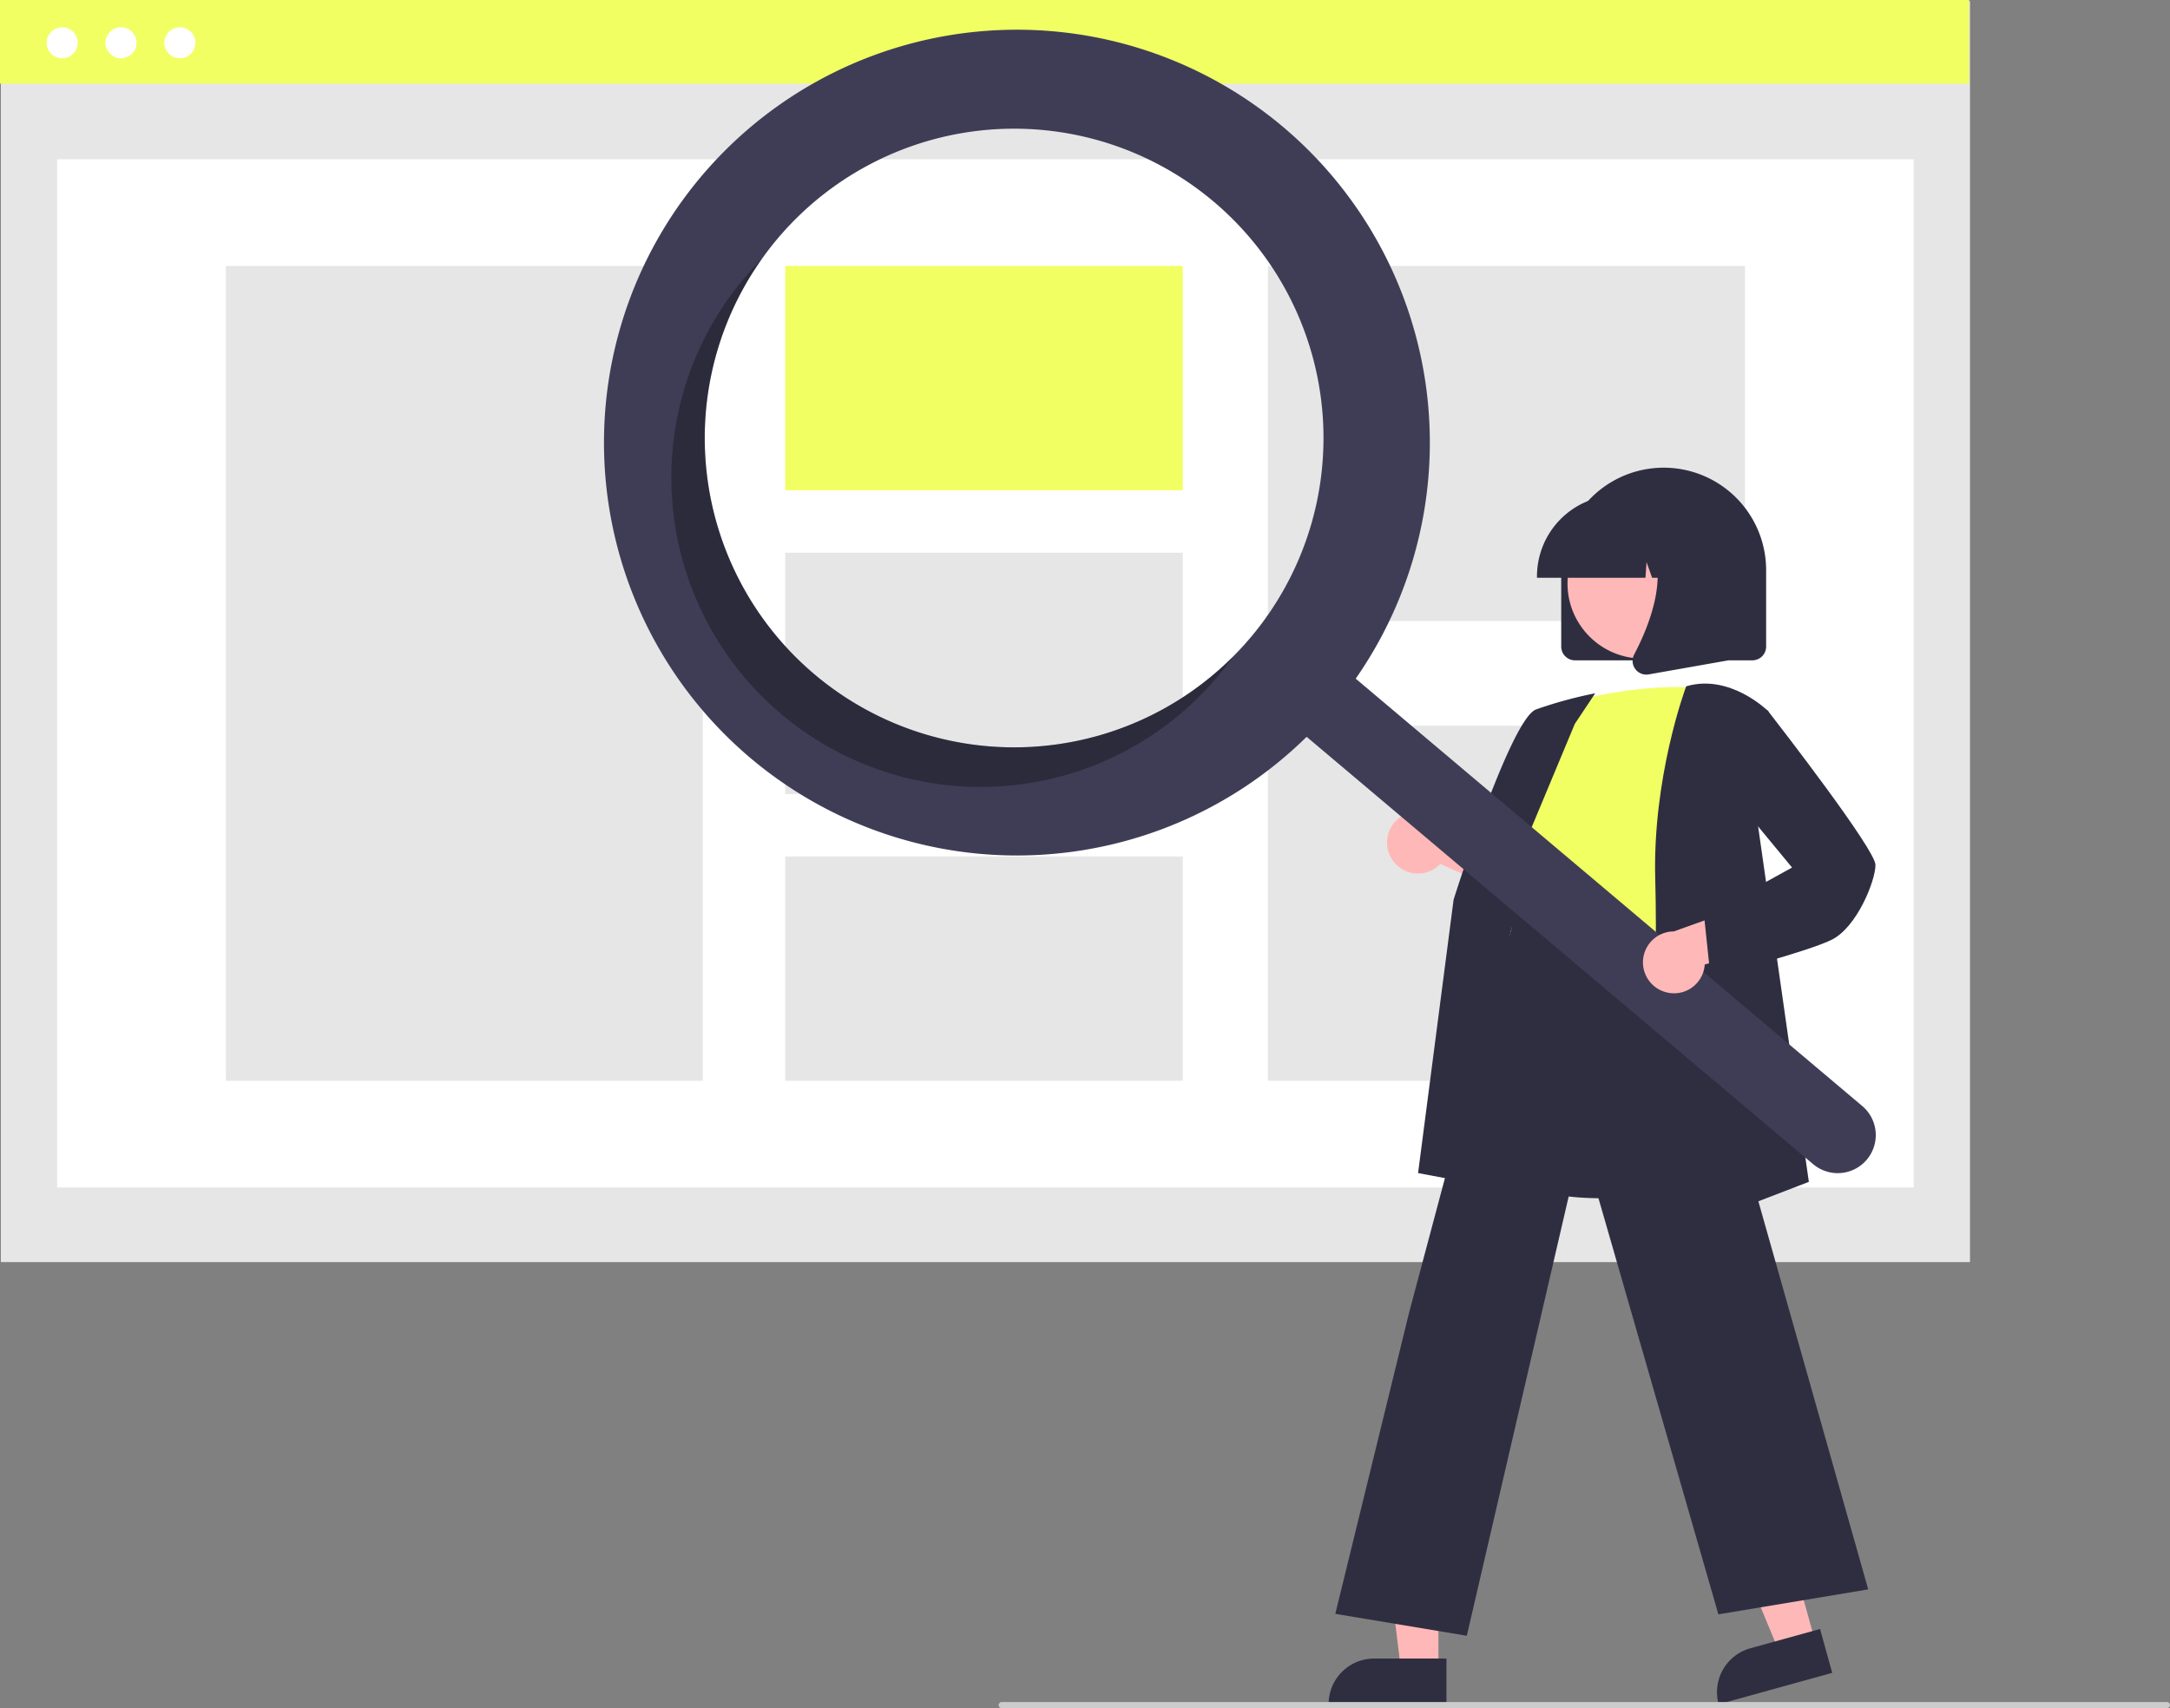 <svg xmlns="http://www.w3.org/2000/svg" data-name="Layer 1" width="709.533" height="558.594" viewBox="0 0 709.533 558.594" xmlns:xlink="http://www.w3.org/1999/xlink"><rect x="0" y="0" width="709.533" height="558.594" fill="#808080" stroke="none"/><rect x="0.275" y="0.365" width="643.862" height="412.358" fill="#e6e6e6" data-darkreader-inline-fill="" style="--darkreader-inline-fill: #26292b;"/><rect x="18.686" y="52.085" width="607.039" height="336.243" fill="#fff" data-darkreader-inline-fill="" style="--darkreader-inline-fill: #181a1b;"/><rect width="643.862" height="27.354" fill="#f1ff63" data-darkreader-inline-fill="" style="--darkreader-inline-fill: #656c00;"/><circle cx="20.327" cy="13.985" r="5.07" fill="#fff" data-darkreader-inline-fill="" style="--darkreader-inline-fill: #e8e6e3;"/><circle cx="39.571" cy="13.985" r="5.07" fill="#fff" data-darkreader-inline-fill="" style="--darkreader-inline-fill: #e8e6e3;"/><circle cx="58.814" cy="13.985" r="5.07" fill="#fff" data-darkreader-inline-fill="" style="--darkreader-inline-fill: #e8e6e3;"/><rect x="73.844" y="86.973" width="155.981" height="266.467" fill="#e6e6e6" data-darkreader-inline-fill="" style="--darkreader-inline-fill: #26292b;"/><rect x="256.75" y="86.973" width="129.984" height="73.348" fill="#f1ff63" data-darkreader-inline-fill="" style="--darkreader-inline-fill: #656c00;"/><rect x="256.75" y="180.747" width="129.984" height="78.919" fill="#e6e6e6" data-darkreader-inline-fill="" style="--darkreader-inline-fill: #26292b;"/><rect x="256.75" y="280.092" width="129.984" height="73.348" fill="#e6e6e6" data-darkreader-inline-fill="" style="--darkreader-inline-fill: #26292b;"/><rect x="414.587" y="86.973" width="155.981" height="116.125" fill="#e6e6e6" data-darkreader-inline-fill="" style="--darkreader-inline-fill: #26292b;"/><rect x="414.587" y="237.315" width="155.981" height="116.125" fill="#e6e6e6" data-darkreader-inline-fill="" style="--darkreader-inline-fill: #26292b;"/><path d="M755.712,382.143v-25a33.5,33.5,0,1,1,67,0v25a4.505,4.505,0,0,1-4.5,4.5h-58A4.505,4.505,0,0,1,755.712,382.143Z" transform="translate(-245.234 -170.703)" fill="#2f2e41" data-darkreader-inline-fill="" style="--darkreader-inline-fill: #c5c0b8;"/><polygon points="593.514 536.786 581.698 540.056 563.462 496.038 580.901 491.212 593.514 536.786" fill="#ffb8b8" data-darkreader-inline-fill="" style="--darkreader-inline-fill: #ff9a9a;"/><path d="M819.385,708.282h23.644a0,0,0,0,1,0,0v14.887a0,0,0,0,1,0,0H804.498a0,0,0,0,1,0,0v0A14.887,14.887,0,0,1,819.385,708.282Z" transform="translate(-406.293 74.945) rotate(-15.47)" fill="#2f2e41" data-darkreader-inline-fill="" style="--darkreader-inline-fill: #c5c0b8;"/><polygon points="470.328 545.875 458.068 545.875 452.235 498.587 470.33 498.587 470.328 545.875" fill="#ffb8b8" data-darkreader-inline-fill="" style="--darkreader-inline-fill: #ff9a9a;"/><path d="M449.311,542.372h23.644a0,0,0,0,1,0,0v14.887a0,0,0,0,1,0,0H434.424a0,0,0,0,1,0,0v0A14.887,14.887,0,0,1,449.311,542.372Z" fill="#2f2e41" data-darkreader-inline-fill="" style="--darkreader-inline-fill: #c5c0b8;"/><path d="M700.778,452.301a10.056,10.056,0,0,0,15.392.917l32.59,14.658L745.796,449.545l-30.494-11.109a10.11,10.11,0,0,0-14.524,13.865Z" transform="translate(-245.234 -170.703)" fill="#ffb8b8" data-darkreader-inline-fill="" style="--darkreader-inline-fill: #ff9a9a;"/><path d="M768.492,562.539c-10.239,0-20.839-1.525-29.749-6.062a38.416,38.416,0,0,1-19.709-23.565c-4.642-14.699,1.211-29.14,6.871-43.105,3.508-8.654,6.821-16.827,7.68-24.884l.3-2.86c1.339-12.848,2.495-23.943,8.897-28.105,3.318-2.157,7.78-2.28,13.641-.377l55.045,17.881-2.024,104.49-.334.112C808.823,556.161,789.418,562.539,768.492,562.539Z" transform="translate(-245.234 -170.703)" fill="#2f2e41" data-darkreader-inline-fill="" style="--darkreader-inline-fill: #262534;"/><path d="M755.462,401.051s27-8,48-5c0,0-12,66-8,88s-69.5,8.5-54.5-12.5l5-25s-10-10-1-22Z" transform="translate(-245.234 -170.703)" fill="#f1ff63" data-darkreader-inline-fill="" style="--darkreader-inline-fill: #656c00;"/><path d="M742.182,560.558l-33.276-6.239,11.618-89.407c.781-2.496,18.778-59.143,26.952-62.208a139.517,139.517,0,0,1,18.166-5.047l1.184-.237-6.672,10.009-26.564,63.654Z" transform="translate(-245.234 -170.703)" fill="#2f2e41" data-darkreader-inline-fill="" style="--darkreader-inline-fill: #262534;"/><path d="M724.843,705.622l-42.995-7.166,24.128-98.524,35.903-134.737.354,2.393c.028.178,3.382,17.78,53.151,9.97l.438-.068.121.426,60.152,212.538-48.99,8.165L762.422,543.551Z" transform="translate(-245.234 -170.703)" fill="#2f2e41" data-darkreader-inline-fill="" style="--darkreader-inline-fill: #262534;"/><path d="M784.436,577.29l.027-.756c.03-.84,2.988-84.373,2-117.967-.991-33.709,9.922-62.901,10.032-63.192l.089-.234.241-.069c14.12-4.034,26.369,8.005,26.491,8.127l.172.172-4.021,33.176,17.216,120.642Z" transform="translate(-245.234 -170.703)" fill="#2f2e41" data-darkreader-inline-fill="" style="--darkreader-inline-fill: #262534;"/><circle cx="537.095" cy="190.797" r="24.561" fill="#ffb8b8" data-darkreader-inline-fill="" style="--darkreader-inline-fill: #ff9a9a;"/><path d="M747.787,359.143a26.53,26.53,0,0,1,26.5-26.5h5a26.53,26.53,0,0,1,26.5,26.5v.5H795.22l-3.604-10.092-.721,10.092h-5.461l-1.818-5.092-.364,5.092H747.787Z" transform="translate(-245.234 -170.703)" fill="#2f2e41" data-darkreader-inline-fill="" style="--darkreader-inline-fill: #c5c0b8;"/><path d="M779.911,389.454a4.433,4.433,0,0,1-.352-4.707c5.299-10.078,12.717-28.7,2.87-40.185l-.708-.825h28.587V386.658l-25.969,4.582a4.596,4.596,0,0,1-.796.07A4.482,4.482,0,0,1,779.911,389.454Z" transform="translate(-245.234 -170.703)" fill="#2f2e41" data-darkreader-inline-fill="" style="--darkreader-inline-fill: #c5c0b8;"/><path d="M664.814,212.249a135.02,135.02,0,1,0,7.655,199.403L838.087,551.4a12.442,12.442,0,0,0,16.066-19.003l-.018-.015L688.516,392.634A135.027,135.027,0,0,0,664.814,212.249ZM654.137,379.177a101.158,101.158,0,1,1-12.077-142.548l0,0A101.158,101.158,0,0,1,654.137,379.177Z" transform="translate(-245.234 -170.703)" fill="#3f3d56" data-darkreader-inline-fill="" style="--darkreader-inline-fill: #323145;"/><path d="M511.589,391.254a101.163,101.163,0,0,1-17.166-135.989q-2.901,2.922-5.609,6.12A101.158,101.158,0,1,0,643.438,391.856q2.702-3.202,5.089-6.559A101.163,101.163,0,0,1,511.589,391.254Z" transform="translate(-245.234 -170.703)" opacity="0.3" style="isolation:isolate"/><path d="M790.214,495.239a10.056,10.056,0,0,0,12.424-9.133l34.433-9.557L823.074,464.346l-30.552,10.947A10.11,10.11,0,0,0,790.214,495.239Z" transform="translate(-245.234 -170.703)" fill="#ffb8b8" data-darkreader-inline-fill="" style="--darkreader-inline-fill: #ff9a9a;"/><path d="M804.526,490.18,802.43,470.274l28.762-15.869-18.752-22.7L815.5,406.205l7.62-3.266.237.305c3.593,4.62,35.105,45.281,35.105,50.307,0,5.163-6.029,20.323-14.276,24.447-7.956,3.978-37.831,11.709-39.099,12.037Z" transform="translate(-245.234 -170.703)" fill="#2f2e41" data-darkreader-inline-fill="" style="--darkreader-inline-fill: #262534;"/><path d="M953.766,729.297h-381a1,1,0,1,1,0-2h381a1,1,0,0,1,0,2Z" transform="translate(-245.234 -170.703)" fill="#ccc" data-darkreader-inline-fill="" style="--darkreader-inline-fill: #35393b;"/></svg>